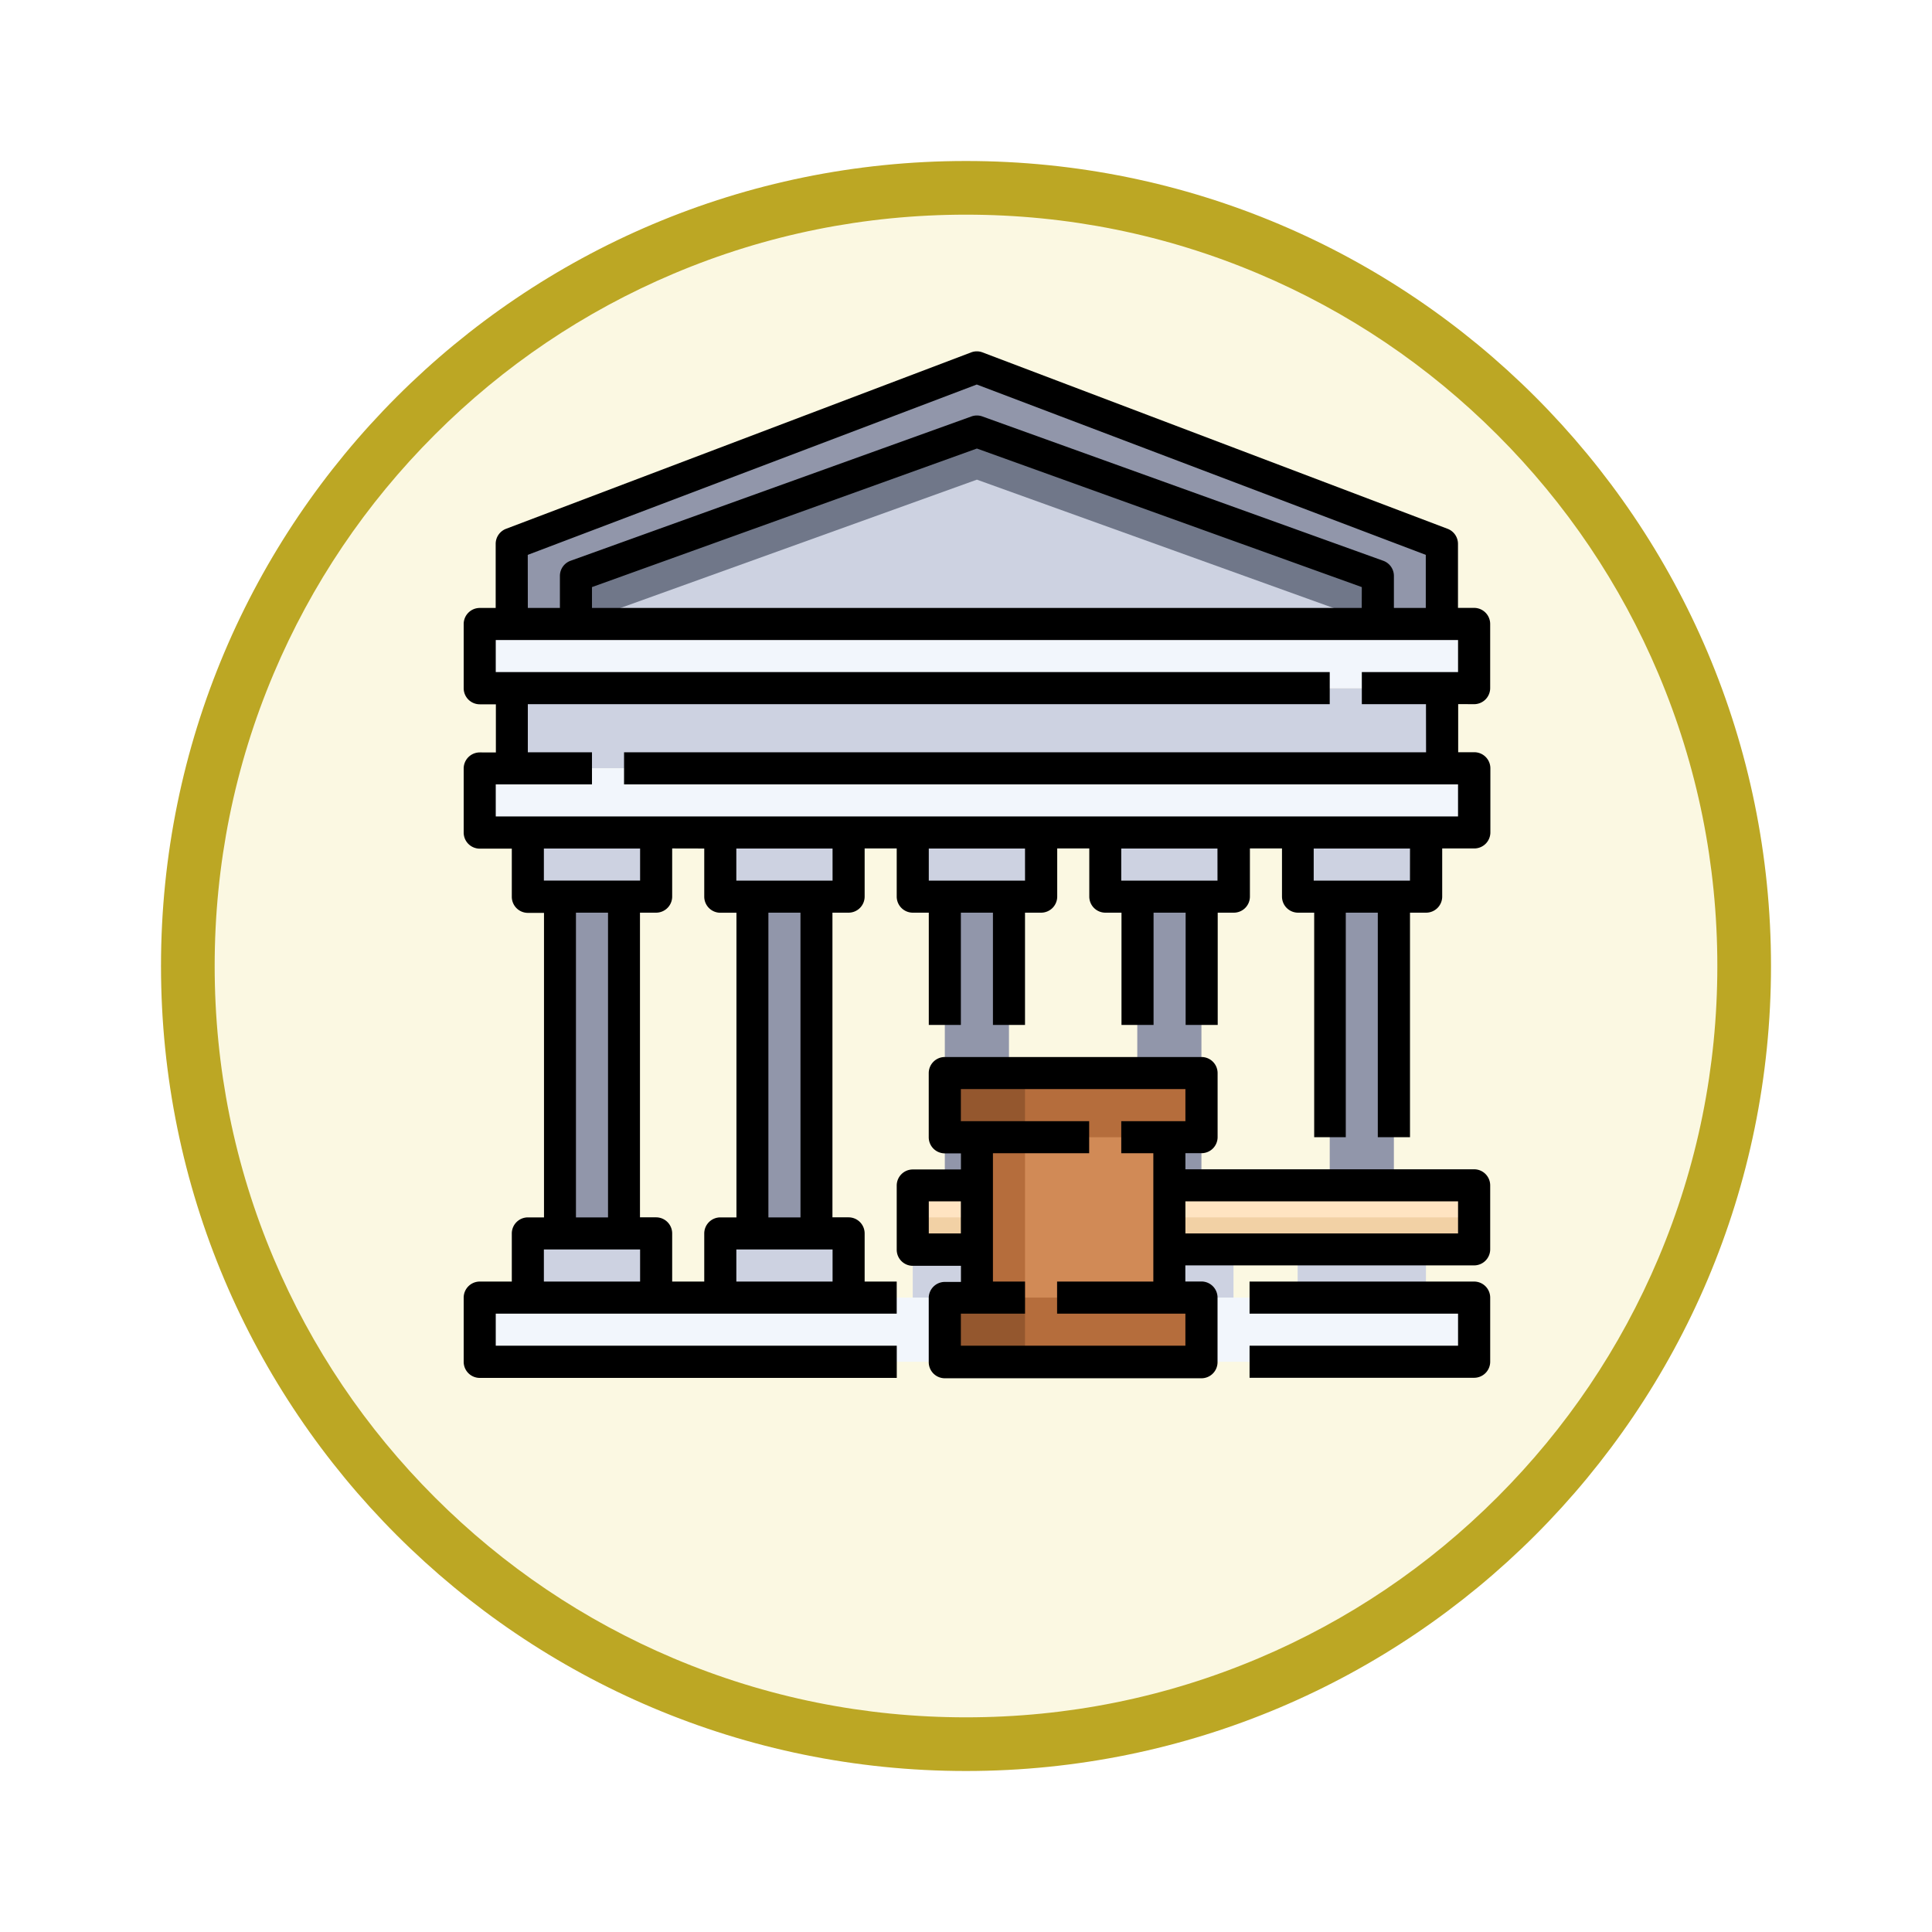 <svg xmlns="http://www.w3.org/2000/svg" xmlns:xlink="http://www.w3.org/1999/xlink" width="108" height="108" viewBox="0 0 108 108">
  <defs>
    <filter id="Fondo" x="0" y="0" width="108" height="108" filterUnits="userSpaceOnUse">
      <feOffset dy="3" input="SourceAlpha"/>
      <feGaussianBlur stdDeviation="3" result="blur"/>
      <feFlood flood-opacity="0.161"/>
      <feComposite operator="in" in2="blur"/>
      <feComposite in="SourceGraphic"/>
    </filter>
  </defs>
  <g id="Icono" transform="translate(8.5 -689)">
    <g transform="matrix(1, 0, 0, 1, -8.5, 689)" filter="url(#Fondo)">
      <g id="Fondo-2" data-name="Fondo" transform="translate(9 6)" fill="#fbf8e2">
        <path d="M 45 88.5 C 39.127 88.5 33.43 87.35 28.068 85.082 C 22.889 82.891 18.236 79.755 14.241 75.759 C 10.245 71.764 7.109 67.111 4.918 61.932 C 2.65 56.57 1.5 50.873 1.5 45 C 1.5 39.127 2.65 33.43 4.918 28.068 C 7.109 22.889 10.245 18.236 14.241 14.241 C 18.236 10.245 22.889 7.109 28.068 4.918 C 33.43 2.65 39.127 1.5 45 1.5 C 50.873 1.5 56.57 2.65 61.932 4.918 C 67.111 7.109 71.764 10.245 75.759 14.241 C 79.755 18.236 82.891 22.889 85.082 28.068 C 87.35 33.43 88.5 39.127 88.5 45 C 88.5 50.873 87.35 56.57 85.082 61.932 C 82.891 67.111 79.755 71.764 75.759 75.759 C 71.764 79.755 67.111 82.891 61.932 85.082 C 56.57 87.35 50.873 88.5 45 88.5 Z" stroke="none"/>
        <path d="M 45 3 C 39.329 3 33.829 4.11 28.653 6.299 C 23.652 8.415 19.16 11.443 15.302 15.302 C 11.443 19.16 8.415 23.652 6.299 28.653 C 4.11 33.829 3 39.329 3 45 C 3 50.671 4.11 56.171 6.299 61.347 C 8.415 66.348 11.443 70.84 15.302 74.698 C 19.16 78.557 23.652 81.585 28.653 83.701 C 33.829 85.89 39.329 87 45 87 C 50.671 87 56.171 85.89 61.347 83.701 C 66.348 81.585 70.84 78.557 74.698 74.698 C 78.557 70.84 81.585 66.348 83.701 61.347 C 85.89 56.171 87 50.671 87 45 C 87 39.329 85.89 33.829 83.701 28.653 C 81.585 23.652 78.557 19.16 74.698 15.302 C 70.84 11.443 66.348 8.415 61.347 6.299 C 56.171 4.11 50.671 3 45 3 M 45 0 C 69.853 0 90 20.147 90 45 C 90 69.853 69.853 90 45 90 C 20.147 90 0 69.853 0 45 C 0 20.147 20.147 0 45 0 Z" stroke="none" fill="#bca724"/>
      </g>
    </g>
    <g id="_15-Court" data-name="15-Court" transform="translate(17.42 708.64)">
      <path id="Path_979043" data-name="Path 979043" d="M1,59H56.586v3.586H1Z" transform="translate(-0.103 -6.104)" fill="#f2f6fc"/>
      <g id="Group_1144123" data-name="Group 1144123" transform="translate(3.586 26.896)">
        <path id="Path_979044" data-name="Path 979044" d="M23.172,55v3.586H16V55h7.172Z" transform="translate(-5.241 -32.586)" fill="#cdd2e1"/>
        <path id="Path_979045" data-name="Path 979045" d="M11.172,55v3.586H4V55h7.172Z" transform="translate(-4 -32.586)" fill="#cdd2e1"/>
        <path id="Path_979046" data-name="Path 979046" d="M11.172,30v3.586H4V30Z" transform="translate(-4 -30)" fill="#cdd2e1"/>
        <path id="Path_979047" data-name="Path 979047" d="M23.172,30v3.586H16V30Z" transform="translate(-5.241 -30)" fill="#cdd2e1"/>
      </g>
      <path id="Path_979048" data-name="Path 979048" d="M18,34h3.586V52.827H18Z" transform="translate(-1.862 -3.517)" fill="#9196aa"/>
      <path id="Path_979049" data-name="Path 979049" d="M35.172,55v3.586H28V55h7.172Z" transform="translate(-2.897 -5.69)" fill="#cdd2e1"/>
      <path id="Path_979050" data-name="Path 979050" d="M35.172,30v3.586H28V30Z" transform="translate(-2.897 -3.104)" fill="#cdd2e1"/>
      <path id="Path_979051" data-name="Path 979051" d="M30,34h3.586V52.827H30Z" transform="translate(-3.104 -3.517)" fill="#9196aa"/>
      <path id="Path_979052" data-name="Path 979052" d="M47.172,55v3.586H40V55h7.172Z" transform="translate(-4.138 -5.69)" fill="#cdd2e1"/>
      <path id="Path_979053" data-name="Path 979053" d="M47.172,30v3.586H40V30Z" transform="translate(-4.138 -3.104)" fill="#cdd2e1"/>
      <path id="Path_979054" data-name="Path 979054" d="M42,34h3.586V52.827H42Z" transform="translate(-4.345 -3.517)" fill="#9196aa"/>
      <path id="Path_979055" data-name="Path 979055" d="M59.172,55v3.586H52V55h7.172Z" transform="translate(-5.38 -5.69)" fill="#cdd2e1"/>
      <path id="Path_979056" data-name="Path 979056" d="M59.172,30v3.586H52V30Z" transform="translate(-5.38 -3.104)" fill="#cdd2e1"/>
      <path id="Path_979057" data-name="Path 979057" d="M54,34h3.586V52.827H54Z" transform="translate(-5.587 -3.517)" fill="#9196aa"/>
      <path id="Path_979058" data-name="Path 979058" d="M6,34H9.586V52.827H6Z" transform="translate(-0.621 -3.517)" fill="#9196aa"/>
      <path id="Path_979059" data-name="Path 979059" d="M55,10.862v4.483H51.413v-2.69L29,4.586,6.586,12.655v2.69H3V10.862L29,1Z" transform="translate(-0.31 -0.103)" fill="#9196aa"/>
      <path id="Path_979060" data-name="Path 979060" d="M51.827,13.069v2.69H7v-2.69L29.414,5Z" transform="translate(-0.724 -0.517)" fill="#cdd2e1"/>
      <path id="Path_979061" data-name="Path 979061" d="M29.414,5,7,13.069v2.69L29.414,7.69l22.414,8.069v-2.69Z" transform="translate(-0.724 -0.517)" fill="#707789"/>
      <path id="Path_979062" data-name="Path 979062" d="M55,21v4.483H3V21H55Z" transform="translate(-0.31 -2.173)" fill="#cdd2e1"/>
      <path id="Path_979063" data-name="Path 979063" d="M56.586,26v3.586H1V26H56.586Z" transform="translate(-0.103 -2.69)" fill="#f2f6fc"/>
      <path id="Path_979064" data-name="Path 979064" d="M56.586,17v3.586H1V17H56.586Z" transform="translate(-0.103 -1.759)" fill="#f2f6fc"/>
      <path id="Path_979065" data-name="Path 979065" d="M44,52v3.586H61.034V52H44Z" transform="translate(-4.552 -5.38)" fill="#ffe4c2"/>
      <path id="Path_979066" data-name="Path 979066" d="M44,54v1.793H61.034V54H44Z" transform="translate(-4.552 -5.587)" fill="#f2d1a5"/>
      <path id="Path_979067" data-name="Path 979067" d="M31.793,48.586v8.965H30v3.586H44.345V57.552H42.552V48.586h1.793V45H30v3.586Z" transform="translate(-3.104 -4.655)" fill="#d18a56"/>
      <path id="Path_979068" data-name="Path 979068" d="M0,0H14.345V3.586H0Z" transform="translate(41.241 43.931) rotate(180)" fill="#b56d3c"/>
      <path id="Path_979069" data-name="Path 979069" d="M0,0H14.345V3.586H0Z" transform="translate(41.241 56.482) rotate(180)" fill="#b56d3c"/>
      <path id="Path_979070" data-name="Path 979070" d="M0,0H4.483V3.586H0Z" transform="translate(31.379 43.931) rotate(180)" fill="#94572e"/>
      <path id="Path_979071" data-name="Path 979071" d="M0,0H4.483V3.586H0Z" transform="translate(31.379 56.482) rotate(180)" fill="#94572e"/>
      <path id="Path_979072" data-name="Path 979072" d="M0,0H2.69V8.965H0Z" transform="translate(31.379 52.896) rotate(180)" fill="#b56d3c"/>
      <path id="Path_979073" data-name="Path 979073" d="M0,0H3.586V3.586H0Z" transform="translate(28.689 50.207) rotate(180)" fill="#ffe4c2"/>
      <path id="Path_979074" data-name="Path 979074" d="M0,0H3.586V1.793H0Z" transform="translate(28.689 50.207) rotate(180)" fill="#f2d1a5"/>
      <path id="Path_979075" data-name="Path 979075" d="M56.482,19.724a.9.9,0,0,0,.9-.9V15.241a.9.9,0,0,0-.9-.9h-.9V10.759a.9.9,0,0,0-.579-.838l-26-9.862a.89.89,0,0,0-.635,0l-26,9.862a.9.9,0,0,0-.579.838v3.586H.9a.9.9,0,0,0-.9.9v3.586a.9.9,0,0,0,.9.9h.9v2.69H.9a.9.9,0,0,0-.9.9V26.9a.9.9,0,0,0,.9.9H2.69v2.69a.9.9,0,0,0,.9.9h.9V48.413h-.9a.9.9,0,0,0-.9.9V52H.9a.9.9,0,0,0-.9.9v3.586a.9.9,0,0,0,.9.9h23.31V55.586H1.793V53.793H24.207V52H22.414V49.31a.9.9,0,0,0-.9-.9h-.9V31.379h.9a.9.9,0,0,0,.9-.9v-2.69h1.793v2.69a.9.9,0,0,0,.9.9H26v6.276h1.793V31.379h1.793v6.276h1.793V31.379h.9a.9.9,0,0,0,.9-.9v-2.69h1.793v2.69a.9.9,0,0,0,.9.9h.9v6.276h1.793V31.379h1.793v6.276h1.793V31.379h.9a.9.9,0,0,0,.9-.9v-2.69h1.793v2.69a.9.9,0,0,0,.9.9h.9V43.931H49.31V31.379H51.1V43.931H52.9V31.379h.9a.9.9,0,0,0,.9-.9v-2.69h1.793a.9.9,0,0,0,.9-.9V23.31a.9.9,0,0,0-.9-.9h-.9v-2.69Zm-52.9-8.347,25.1-9.522,25.1,9.522v2.968H52V12.552a.9.9,0,0,0-.593-.844L28.993,3.639a.9.9,0,0,0-.608,0L5.972,11.708a.9.9,0,0,0-.593.844v1.793H3.586Zm46.62,2.968H7.172V13.179L28.689,5.433l21.517,7.746ZM13.448,27.793v2.69a.9.9,0,0,0,.9.9h.9V48.413h-.9a.9.9,0,0,0-.9.9V52H11.655V49.31a.9.9,0,0,0-.9-.9h-.9V31.379h.9a.9.9,0,0,0,.9-.9v-2.69ZM9.862,29.586H4.483V27.793H9.862ZM6.276,31.379H8.069V48.413H6.276ZM4.483,52V50.207H9.862V52Zm10.759,0V50.207h5.379V52Zm3.586-3.586H17.034V31.379h1.793Zm1.793-18.827H15.241V27.793h5.379Zm10.759,0H26V27.793h5.379Zm10.759,0H36.758V27.793h5.379Zm10.759,0H47.517V27.793H52.9Zm.9-7.172H8.965v1.793h46.62V26H1.793V24.207H7.172V22.414H3.586v-2.69H48.413V17.931H1.793V16.138H55.586v1.793H50.207v1.793h3.586Z"/>
      <path id="Path_979076" data-name="Path 979076" d="M61.552,58H49v1.793H60.655v1.793H49v1.793H61.552a.9.9,0,0,0,.9-.9V58.9A.9.9,0,0,0,61.552,58Z" transform="translate(-5.069 -6)"/>
      <path id="Path_979077" data-name="Path 979077" d="M59.276,50.276H43.138v-.9h.9a.9.9,0,0,0,.9-.9V44.9a.9.9,0,0,0-.9-.9H29.69a.9.9,0,0,0-.9.9v3.586a.9.9,0,0,0,.9.9h.9v.9H27.9a.9.9,0,0,0-.9.9v3.586a.9.9,0,0,0,.9.9h2.69v.9h-.9a.9.9,0,0,0-.9.9v3.586a.9.9,0,0,0,.9.9H44.034a.9.9,0,0,0,.9-.9V57.448a.9.9,0,0,0-.9-.9h-.9v-.9H59.276a.9.9,0,0,0,.9-.9V51.172A.9.9,0,0,0,59.276,50.276ZM28.793,53.862V52.069h1.793v1.793Zm7.172,2.69v1.793h7.172v1.793H30.586V58.345h3.586V56.552H32.379V49.379h5.379V47.586H30.586V45.793H43.138v1.793H39.552v1.793h1.793v7.172Zm22.414-2.69H43.138V52.069H58.379Z" transform="translate(-2.793 -4.552)"/>
    </g>
  </g>
</svg>
